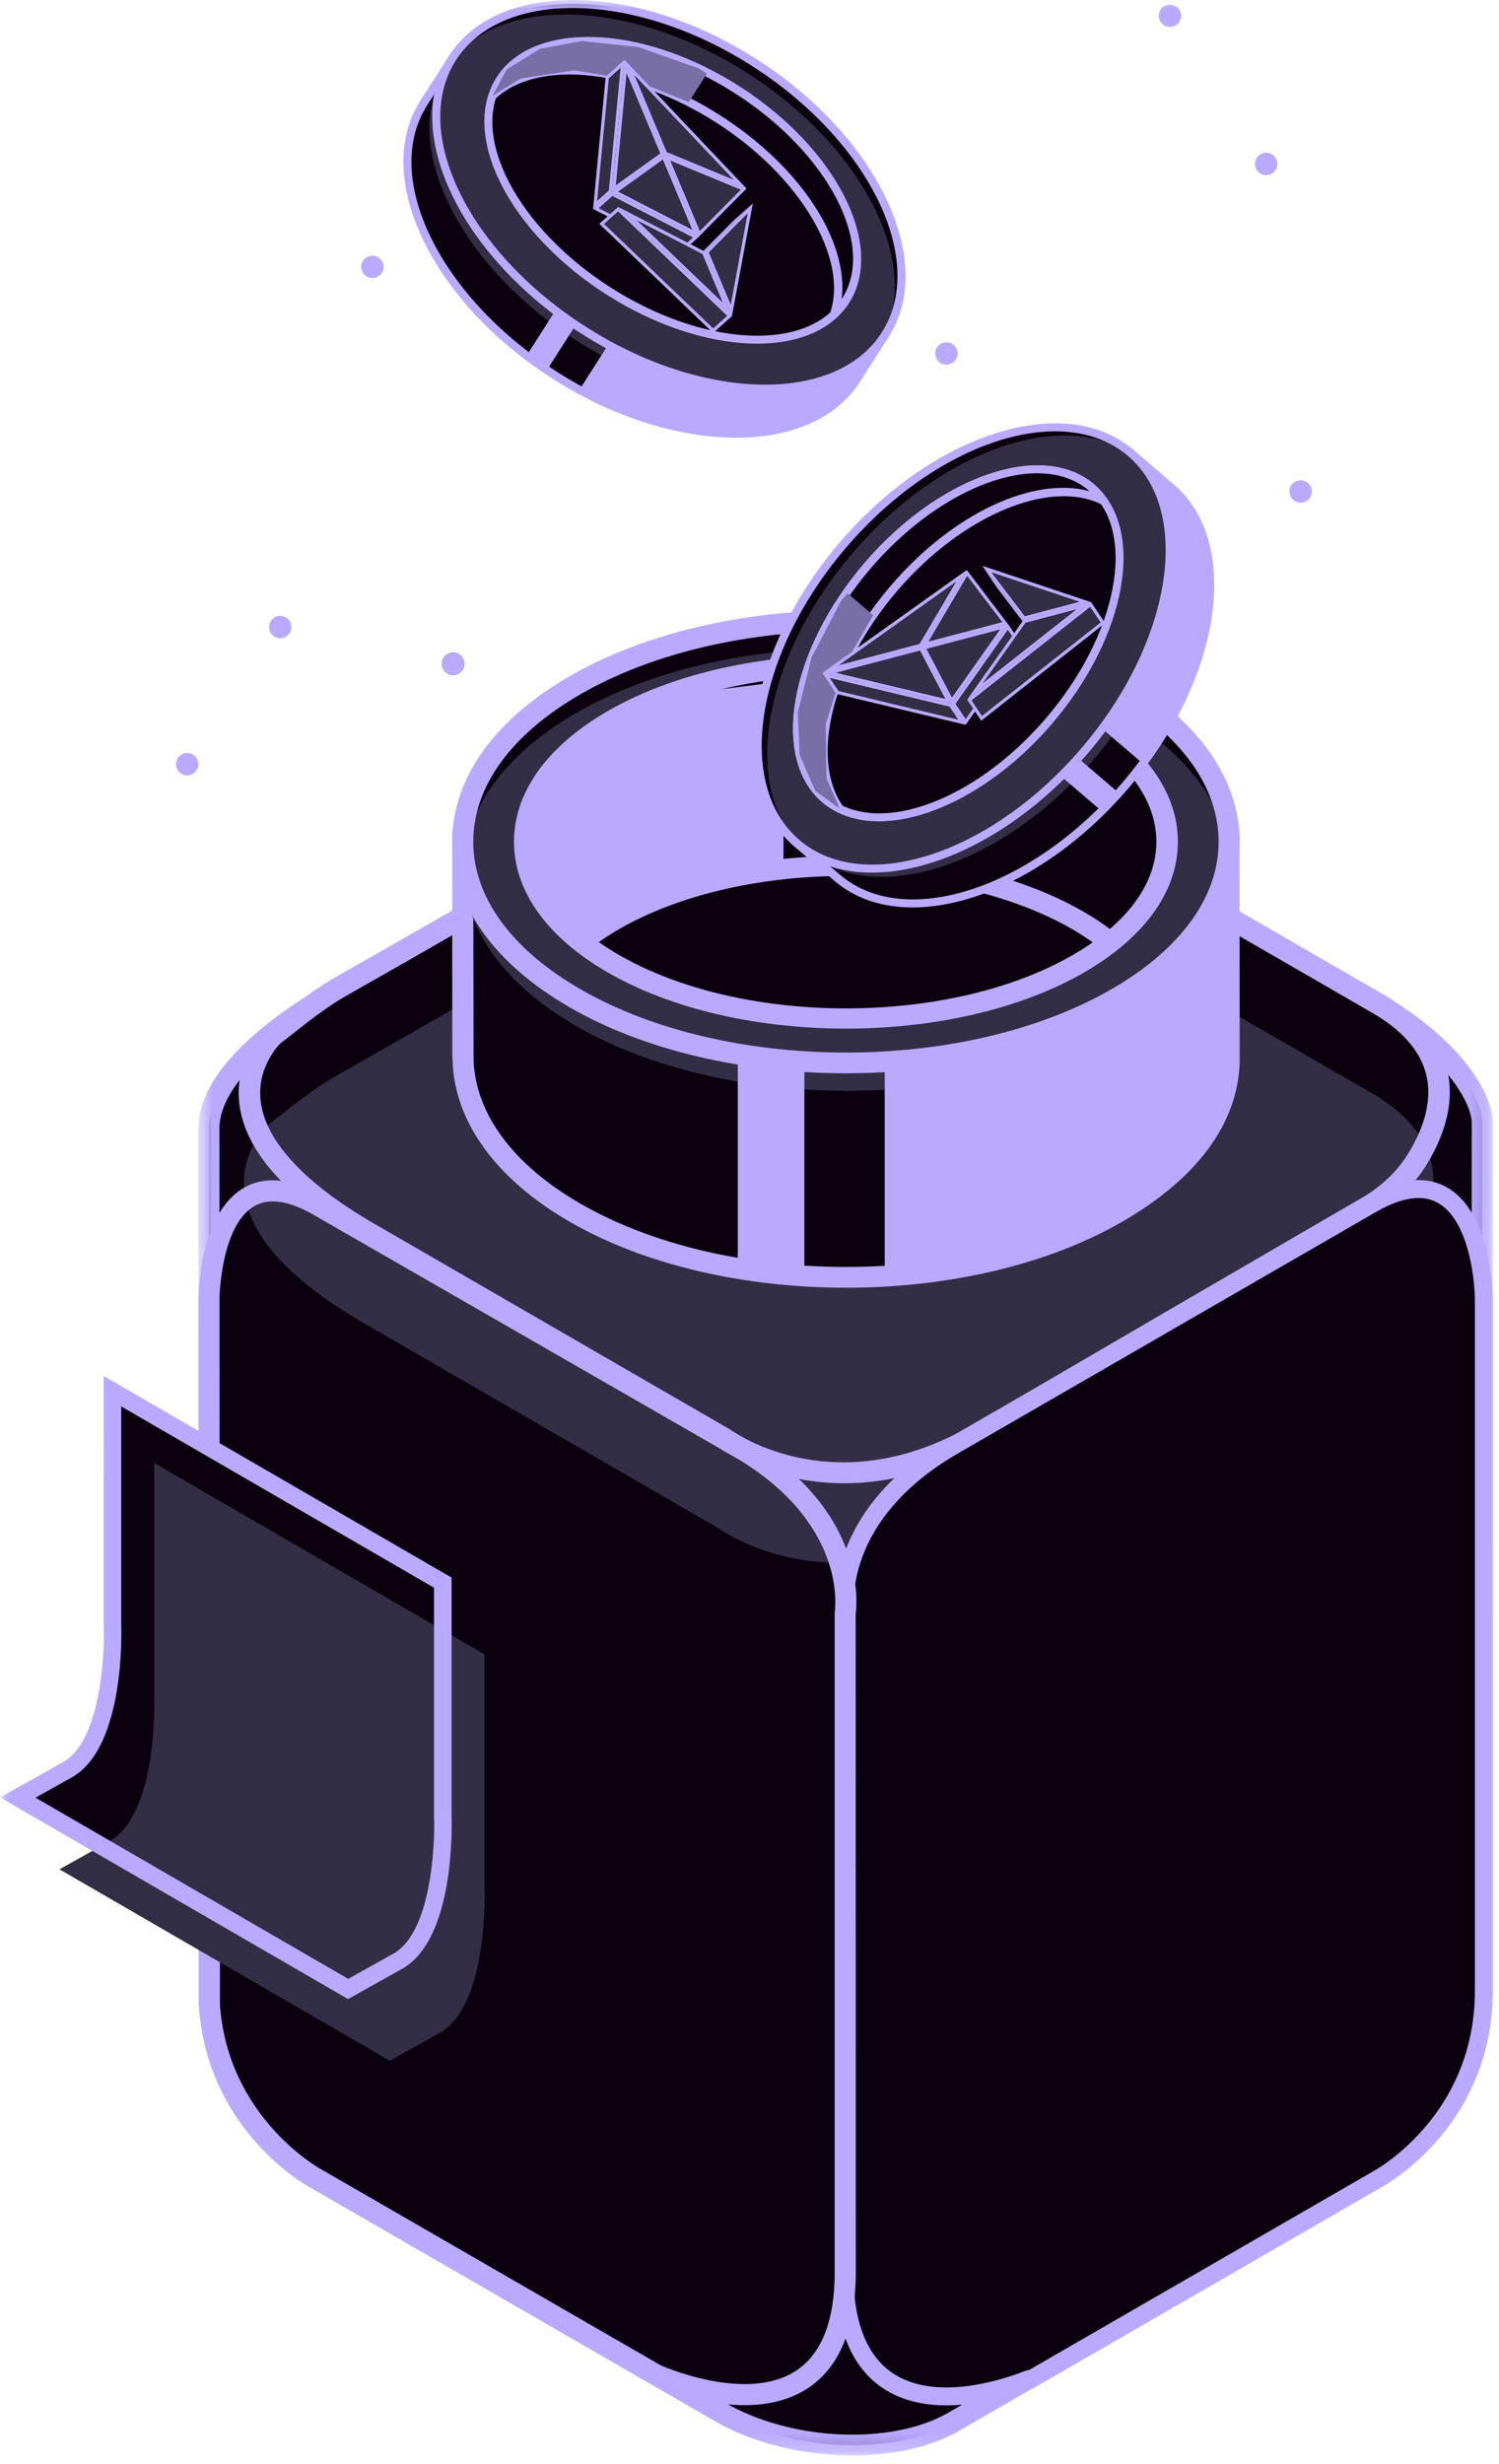 <?xml version="1.0" encoding="UTF-8"?>
<svg width="87px" height="143px" viewBox="0 0 87 143" version="1.1" xmlns="http://www.w3.org/2000/svg" xmlns:xlink="http://www.w3.org/1999/xlink">
    <!-- Generator: Sketch 60.1 (88133) - https://sketch.com -->
    <title>编组</title>
    <desc>Created with Sketch.</desc>
    <defs>
        <polygon id="path-1" points="0.712 0.397 75.84 0.397 75.84 100.8 0.712 100.8"></polygon>
        <polygon id="path-3" points="0 142.496 87.161 142.496 87.161 0 0 0"></polygon>
    </defs>
    <g id="页面-1" stroke="none" stroke-width="1" fill="none" fill-rule="evenodd">
        <g id="landing-page" transform="translate(-443, -744)">
            <g id="2" transform="translate(64, 610)">
                <g id="编组-4" transform="translate(293, 143)"></g>
                <g id="编组" transform="translate(379, 134)">
                    <path d="M86.028,65.1 C85.987,63.727 84.36,60.798 79.954,58.253 L56.319,44.607 C52.311,42.294 46.251,42.042 42.779,44.046 L33.461,49.426 C33.461,49.426 28.685,52.278 19.845,57.287 L19.839,57.292 C14.669,60.222 12.124,63.063 12.124,65.485 L12.147,116.279 C12.592,123.291 18.245,126.379 18.245,126.379 L41.807,139.984 C45.814,142.297 51.876,142.549 55.345,140.545 L79.8,126.426 L79.801,126.426 L80.019,126.3 C81.093,125.657 85.942,122.376 85.996,115.656 L86.028,65.485 C86.03,65.262 86.03,65.262 86.028,65.1" id="Fill-1" fill="#0B000E"></path>
                    <g transform="translate(10.8, 41.696)">
                        <mask id="mask-2" fill="white">
                            <use xlink:href="#path-1"></use>
                        </mask>
                        <g id="Clip-4"></g>
                        <path d="M37.858,1.602 C35.764,1.602 33.771,2.022 32.284,2.878 L22.965,8.259 C22.926,8.283 18.092,11.168 9.346,16.123 C4.564,18.834 1.935,21.554 1.935,23.79 L1.958,74.583 C2.374,81.118 7.684,84.118 7.738,84.147 L31.312,97.758 C35.145,99.97 40.945,100.222 44.24,98.319 L68.913,84.075 C69.844,83.517 74.533,80.385 74.584,73.954 L74.618,23.414 C74.576,22.23 72.976,19.471 68.848,17.086 L45.212,3.44 C43.107,2.226 40.41,1.602 37.858,1.602 M38.667,100.801 C35.893,100.801 32.973,100.129 30.702,98.817 L7.138,85.213 C6.908,85.088 1.198,81.885 0.736,74.622 L0.712,23.79 C0.712,21.056 3.487,18.038 8.737,15.063 C17.476,10.111 22.299,7.233 22.347,7.206 L31.674,1.82 C35.308,-0.278 41.654,-0.027 45.824,2.382 L69.459,16.027 C73.767,18.514 75.786,21.585 75.84,23.385 L75.807,73.96 C75.75,81.049 70.57,84.507 69.534,85.128 L44.852,99.378 C43.198,100.333 40.983,100.801 38.667,100.801" id="Fill-3" fill="#B9AAFF" mask="url(#mask-2)"></path>
                    </g>
                    <mask id="mask-4" fill="white">
                        <use xlink:href="#path-3"></use>
                    </mask>
                    <g id="Clip-6"></g>
                    <polygon id="Fill-5" fill="#B9AAFF" mask="url(#mask-4)" points="48.452 133.282 49.674 133.282 49.674 93.586 48.452 93.586"></polygon>
                    <path d="M42.73,43.999 L33.411,49.379 C33.411,49.379 28.636,52.231 19.795,57.24 L19.788,57.245 C18.352,58.059 16.924,59.269 15.891,60.064 C15.615,60.333 10.457,65.374 21.735,71.743 L42.052,83.49 C42.052,83.49 48.395,88.152 56.845,83.178 C63.789,79.091 75.425,72.334 79.355,70.053 C80.49,69.394 81.478,68.5 82.182,67.393 C83.65,65.091 85.012,61.135 79.905,58.206 L56.268,44.56 C52.261,42.247 46.2,41.995 42.73,43.999" id="Fill-7" fill="#0B000E" mask="url(#mask-4)"></path>
                    <path d="M42.408,49.213 L33.088,54.594 C33.088,54.594 28.314,57.445 19.473,62.455 L19.466,62.459 C18.03,63.273 16.602,64.484 15.568,65.277 C15.292,65.546 10.135,70.589 21.412,76.958 L41.73,88.705 C41.73,88.705 48.073,93.366 56.523,88.392 C63.466,84.305 75.103,77.547 79.033,75.266 C80.168,74.609 81.156,73.713 81.86,72.607 C83.328,70.304 84.69,66.349 79.582,63.42 L55.946,49.775 C51.939,47.461 45.878,47.21 42.408,49.213" id="Fill-8" fill="#322E45" mask="url(#mask-4)"></path>
                    <path d="M43.042,44.538 L33.722,49.919 C33.682,49.943 28.848,52.828 20.103,57.783 C19,58.408 17.877,59.294 16.973,60.008 C16.724,60.204 16.488,60.389 16.27,60.557 C16.083,60.747 14.883,62.031 15.135,63.956 C15.443,66.317 17.832,68.824 22.041,71.2 L42.364,82.952 C42.666,83.166 48.557,87.336 56.529,82.64 C62.945,78.864 73.39,72.794 79.042,69.513 C80.133,68.88 81.036,68.032 81.657,67.058 C82.406,65.883 83.207,64.114 82.775,62.362 C82.434,60.978 81.364,59.763 79.594,58.748 L55.956,45.1 C52.128,42.888 46.335,42.638 43.042,44.538 M49.006,86.078 C44.596,86.078 41.727,84.024 41.684,83.992 L21.423,72.284 C16.799,69.672 14.266,66.923 13.898,64.116 C13.569,61.605 15.137,59.928 15.455,59.618 C15.725,59.405 15.956,59.222 16.2,59.03 C17.138,58.289 18.303,57.37 19.481,56.702 C28.22,51.75 33.044,48.873 33.092,48.845 L42.418,43.46 C46.055,41.36 52.408,41.61 56.579,44.021 L80.217,57.668 C82.292,58.857 83.56,60.336 83.986,62.063 C84.522,64.244 83.588,66.347 82.708,67.728 C81.981,68.87 80.93,69.86 79.668,70.592 C74.016,73.872 63.576,79.94 57.162,83.715 C54.137,85.496 51.353,86.078 49.006,86.078" id="Fill-9" fill="#B9AAFF" mask="url(#mask-4)"></path>
                    <path d="M71.332,61.369 C71.332,61.318 71.332,61.268 71.332,61.216 L71.331,49.06 L62.487,49.018 C54.679,45.607 43.886,45.565 36.003,48.892 L26.856,48.849 L26.863,61.204 C26.862,61.264 26.862,61.323 26.863,61.382 L26.876,61.546 C26.985,64.748 29.138,67.93 33.369,70.372 C42.056,75.388 56.138,75.388 64.824,70.372 C69.055,67.93 71.229,64.892 71.338,61.692 L71.332,61.546 L71.332,61.369 Z" id="Fill-10" fill="#0B000E" mask="url(#mask-4)"></path>
                    <path d="M27.467,49.463 L27.485,61.499 C27.593,64.648 29.791,67.601 33.674,69.843 C42.179,74.753 56.016,74.753 64.519,69.843 C68.477,67.559 70.623,64.733 70.728,61.67 L70.721,61.228 L70.721,49.668 L62.241,49.578 C54.636,46.254 43.943,46.204 36.241,49.456 L36.126,49.505 L27.467,49.463 Z M49.097,74.73 C43.29,74.73 37.485,73.455 33.065,70.902 C28.801,68.442 26.387,65.127 26.265,61.568 L26.251,61.204 L26.243,48.236 L35.882,48.281 C43.821,44.974 54.773,45.026 62.616,48.407 L71.942,48.452 L71.949,61.661 C71.831,65.218 69.471,68.397 65.13,70.902 C60.71,73.455 54.902,74.73 49.097,74.73 L49.097,74.73 Z" id="Fill-11" fill="#B9AAFF" mask="url(#mask-4)"></path>
                    <path d="M64.824,39.769 C73.51,44.784 73.51,52.915 64.824,57.929 C56.137,62.944 42.055,62.944 33.37,57.929 C24.683,52.915 24.683,44.784 33.37,39.769 C42.055,34.755 56.139,34.755 64.824,39.769" id="Fill-12" fill="#0B000E" mask="url(#mask-4)"></path>
                    <path d="M64.892,41.381 C73.577,46.396 73.577,54.527 64.892,59.542 C56.205,64.555 42.123,64.555 33.437,59.542 C24.75,54.527 24.75,46.396 33.437,41.381 C42.123,36.366 56.206,36.366 64.892,41.381" id="Fill-13" fill="#322E45" mask="url(#mask-4)"></path>
                    <path d="M49.097,36.617 C43.512,36.617 37.926,37.843 33.675,40.299 C29.673,42.61 27.467,45.647 27.467,48.85 C27.467,52.051 29.673,55.089 33.675,57.4 C42.177,62.31 56.014,62.31 64.52,57.4 C68.522,55.089 70.727,52.051 70.727,48.85 C70.727,45.647 68.522,42.61 64.52,40.299 C60.267,37.843 54.682,36.617 49.097,36.617 M49.097,62.287 C43.29,62.287 37.485,61.012 33.064,58.459 C28.666,55.919 26.244,52.506 26.244,48.85 C26.244,45.192 28.666,41.779 33.064,39.24 C41.903,34.137 56.29,34.134 65.13,39.24 C69.527,41.779 71.95,45.192 71.95,48.85 C71.95,52.506 69.527,55.919 65.13,58.459 C60.71,61.012 54.902,62.287 49.097,62.287" id="Fill-14" fill="#B9AAFF" mask="url(#mask-4)"></path>
                    <path d="M62.278,41.593 C69.559,45.6 69.559,52.098 62.278,56.106 C54.998,60.114 43.195,60.114 35.916,56.106 C28.635,52.098 28.635,45.6 35.916,41.593 C43.195,37.585 54.999,37.585 62.278,41.593" id="Fill-15" fill="#0B000E" mask="url(#mask-4)"></path>
                    <path d="M49.097,39.178 C44.436,39.178 39.776,40.155 36.227,42.107 C32.907,43.935 31.079,46.33 31.079,48.85 C31.079,51.369 32.908,53.763 36.227,55.589 C43.324,59.498 54.869,59.498 61.967,55.589 C65.286,53.762 67.115,51.369 67.115,48.849 C67.115,46.329 65.286,43.935 61.967,42.107 C58.419,40.155 53.758,39.178 49.097,39.178 M49.097,59.693 C44.21,59.693 39.323,58.67 35.603,56.62 C31.881,54.572 29.831,51.812 29.831,48.85 C29.831,45.886 31.881,43.127 35.603,41.078 C43.044,36.981 55.15,36.981 62.591,41.078 C66.312,43.126 68.363,45.885 68.363,48.849 C68.363,51.812 66.312,54.572 62.591,56.62 C58.871,58.669 53.984,59.693 49.097,59.693" id="Fill-16" fill="#B9AAFF" mask="url(#mask-4)"></path>
                    <path d="M35.584,52.731 C34.725,53.204 33.965,53.719 33.29,54.261 C33.59,54.528 33.917,54.785 34.265,55.038 C34.845,54.59 35.485,54.161 36.208,53.762 C39.757,51.809 44.416,50.832 49.078,50.832 C53.739,50.832 58.399,51.809 61.947,53.762 C62.685,54.168 63.337,54.606 63.923,55.063 C64.274,54.811 64.603,54.554 64.904,54.289 C64.219,53.736 63.446,53.213 62.571,52.731 C55.131,48.636 43.025,48.636 35.584,52.731" id="Fill-17" fill="#B9AAFF" mask="url(#mask-4)"></path>
                    <polygon id="Fill-18" fill="#B9AAFF" mask="url(#mask-4)" points="33.709 54.614 41.888 50.694 45.466 50.694 45.512 39.536 38.82 40.38 33.604 43.139 30.456 48.255 31.08 51.854"></polygon>
                    <polygon id="Fill-19" fill="#B9AAFF" mask="url(#mask-4)" points="51.349 61.624 51.349 74.134 59.644 72.602 66.597 69.345 70.163 65.482 71.691 62.287 71.339 51.453 67.437 56.397 63.285 59.112 54.115 61.406"></polygon>
                    <polygon id="Fill-20" fill="#B9AAFF" mask="url(#mask-4)" points="46.685 61.618 46.685 74.059 42.821 73.76 42.821 61.082"></polygon>
                    <path d="M54.935,139.071 C53.622,139.071 52.505,138.783 51.612,138.214 C49.883,137.11 49.006,134.966 49.007,131.839 L49.074,93.586 C49.055,93.433 48.208,87.961 55.441,83.834 L79.487,69.949 C80.548,69.321 81.503,69.004 82.332,69.004 C82.823,69.004 83.278,69.118 83.686,69.342 C85.832,70.51 86.089,74.488 86.119,75.274 L86.118,115.662 C86.063,122.467 81.094,125.782 80.098,126.378 L59.862,138.061 C59.844,138.058 59.826,138.058 59.809,138.058 C59.759,138.058 59.708,138.067 59.662,138.085 C58.729,138.453 56.875,139.071 54.935,139.071" id="Fill-21" fill="#0B000E" mask="url(#mask-4)"></path>
                    <path d="M82.332,68.484 C81.406,68.484 80.365,68.823 79.227,69.498 L55.183,83.382 C47.698,87.653 48.521,93.438 48.553,93.585 L48.486,131.838 C48.485,135.155 49.443,137.448 51.333,138.653 C52.426,139.35 53.697,139.592 54.935,139.592 C56.987,139.592 58.949,138.926 59.854,138.569 L59.896,138.643 L80.364,126.824 C81.403,126.204 86.583,122.745 86.639,115.661 L86.639,75.254 C86.595,74.081 86.268,70.155 83.935,68.883 C83.448,68.617 82.912,68.484 82.332,68.484 M82.332,69.525 C82.74,69.525 83.101,69.614 83.437,69.798 C84.907,70.599 85.517,73.163 85.599,75.254 L85.599,115.653 C85.545,122.183 80.784,125.36 79.845,125.923 L59.733,137.534 C59.645,137.545 59.557,137.567 59.471,137.6 C58.747,137.886 56.857,138.551 54.935,138.551 C53.723,138.551 52.699,138.289 51.892,137.774 C50.322,136.773 49.527,134.777 49.528,131.84 L49.594,93.587 C49.594,93.512 49.594,93.477 49.578,93.405 C49.57,93.354 48.863,88.187 55.704,84.284 L79.757,70.394 C80.731,69.817 81.598,69.525 82.332,69.525" id="Fill-22" fill="#B9AAFF" mask="url(#mask-4)"></path>
                    <path d="M38.32,137.255 C38.326,137.255 43.23,139.481 46.168,137.603 C47.68,136.636 48.447,134.692 48.447,131.826 L48.447,93.575 C48.485,93.27 49.149,88.264 42.424,84.432 L42.422,84.431 L18.321,70.571 C16.847,69.698 15.666,69.497 14.8,69.973 C12.98,70.968 12.76,74.615 12.735,75.337 L12.753,116.267 C13.172,122.827 18.479,125.801 18.532,125.831 L38.32,137.255 Z M43.204,139.579 C40.476,139.579 37.912,138.41 37.757,138.338 L17.933,126.896 C17.703,126.772 11.993,123.57 11.531,116.305 L11.512,75.314 C11.554,74.117 11.872,70.18 14.213,68.9 C15.484,68.204 17.072,68.411 18.938,69.514 L43.03,83.371 C50.523,87.641 49.701,93.426 49.662,93.671 L49.67,131.826 C49.67,135.137 48.712,137.429 46.822,138.635 C45.724,139.336 44.448,139.579 43.204,139.579 L43.204,139.579 Z" id="Fill-23" fill="#B9AAFF" mask="url(#mask-4)"></path>
                    <path d="M25.699,105.392 L25.699,91.845 L6.524,80.735 L6.524,94.282 C6.524,94.282 6.799,101.091 3.914,102.704 L1.029,104.316 L20.204,115.426 L23.089,113.813 C25.974,112.2 25.699,105.392 25.699,105.392" id="Fill-24" fill="#0B000E" mask="url(#mask-4)"></path>
                    <path d="M28.121,109.556 L28.121,96.01 L8.946,84.9 L8.946,98.447 C8.946,98.447 9.221,105.256 6.336,106.868 L3.451,108.481 L22.626,119.591 L25.511,117.978 C28.395,116.365 28.121,109.556 28.121,109.556" id="Fill-25" fill="#322E45" mask="url(#mask-4)"></path>
                    <path d="M2.06,104.324 L20.21,114.84 L22.84,113.37 C24.982,112.171 25.263,107.22 25.189,105.412 L25.189,92.139 L7.035,81.619 L7.035,94.281 C7.046,94.551 7.285,101.403 4.163,103.148 L2.06,104.324 Z M20.199,116.012 L0.001,104.308 L3.665,102.259 C5.809,101.061 6.088,96.109 6.016,94.302 L6.015,79.851 L26.209,91.551 L26.209,105.381 C26.224,105.796 26.428,112.53 23.337,114.259 L20.199,116.012 Z" id="Fill-26" fill="#B9AAFF" mask="url(#mask-4)"></path>
                    <path d="M50.629,18.947 C50.806,14.838 47.557,9.733 42.11,6.25 C36.664,2.766 30.667,1.956 27.012,3.841 L26.265,3.364 L24.592,5.979 C21.852,10.265 25.25,17.334 32.184,21.769 C39.118,26.205 46.962,26.326 49.704,22.041 L51.376,19.425 L50.629,18.947 Z" id="Fill-27" fill="#0B000E" mask="url(#mask-4)"></path>
                    <path d="M26.337,3.693 L24.793,6.107 C22.126,10.276 25.499,17.212 32.312,21.569 C39.124,25.926 46.837,26.08 49.503,21.912 L51.047,19.497 L50.385,19.074 L50.391,18.937 C50.57,14.8 47.191,9.781 41.983,6.45 C36.773,3.119 30.801,2.155 27.121,4.053 L26.999,4.116 L26.337,3.693 Z M32.056,21.97 C25.022,17.471 21.584,10.24 24.391,5.85 L26.192,3.035 L27.026,3.568 C30.86,1.678 36.949,2.665 42.238,6.049 C47.529,9.432 50.979,14.545 50.871,18.819 L51.705,19.353 L49.904,22.168 C47.096,26.557 39.089,26.469 32.056,21.97 L32.056,21.97 Z" id="Fill-28" fill="#B9AAFF" mask="url(#mask-4)"></path>
                    <path d="M51.376,19.425 C48.635,23.71 40.791,23.59 33.857,19.153 C26.923,14.719 23.524,7.649 26.265,3.364 C29.005,-0.923 36.85,-0.8 43.783,3.634 C50.718,8.069 54.117,15.139 51.376,19.425" id="Fill-29" fill="#0B000E" mask="url(#mask-4)"></path>
                    <path d="M50.982,20.04 C48.24,24.327 40.397,24.206 33.463,19.769 C26.53,15.335 23.13,8.265 25.871,3.98 C28.612,-0.307 36.456,-0.184 43.39,4.25 C50.325,8.685 53.723,15.755 50.982,20.04" id="Fill-30" fill="#322E45" mask="url(#mask-4)"></path>
                    <path d="M43.656,3.834 C36.843,-0.523 29.131,-0.676 26.466,3.491 C23.799,7.66 27.174,14.596 33.985,18.953 C40.798,23.31 48.51,23.464 51.176,19.296 C53.841,15.129 50.468,8.192 43.656,3.834 M33.729,19.355 C26.695,14.856 23.257,7.624 26.064,3.234 C28.872,-1.154 36.878,-1.065 43.912,3.434 C50.946,7.932 54.384,15.164 51.577,19.553 C48.769,23.942 40.762,23.854 33.729,19.355" id="Fill-31" fill="#B9AAFF" mask="url(#mask-4)"></path>
                    <path d="M49.07,17.459 C47.009,20.683 40.847,20.425 35.31,16.884 C29.772,13.341 26.954,7.856 29.017,4.632 C31.079,1.407 37.239,1.665 42.777,5.208 C48.315,8.749 51.133,14.234 49.07,17.459" id="Fill-32" fill="#0B000E" mask="url(#mask-4)"></path>
                    <path d="M42.649,5.408 C37.231,1.943 31.206,1.652 29.217,4.76 C27.229,7.868 30.02,13.217 35.438,16.682 C40.856,20.148 46.883,20.438 48.871,17.33 C50.858,14.222 48.067,8.874 42.649,5.408 M35.181,17.083 C29.541,13.477 26.687,7.833 28.817,4.503 C30.945,1.175 37.266,1.4 42.906,5.007 C48.546,8.613 51.401,14.257 49.272,17.587 C47.142,20.916 40.821,20.69 35.181,17.083" id="Fill-33" fill="#B9AAFF" mask="url(#mask-4)"></path>
                    <path d="M42.777,5.207 C37.239,1.665 31.078,1.407 29.017,4.632 C28.831,4.922 28.699,5.235 28.591,5.558 C31.104,3.191 36.65,3.683 41.69,6.908 C46.73,10.132 49.503,14.96 48.408,18.233 C48.656,17.999 48.885,17.748 49.07,17.458 C51.133,14.234 48.315,8.75 42.777,5.207" id="Fill-34" fill="#0B000E" mask="url(#mask-4)"></path>
                    <path d="M42.649,5.408 C37.231,1.943 31.205,1.652 29.217,4.76 C29.21,4.772 29.202,4.783 29.196,4.795 C32.069,3.005 37.163,3.728 41.819,6.707 C46.475,9.685 49.269,14.005 48.848,17.365 C48.854,17.353 48.863,17.342 48.87,17.33 C50.858,14.222 48.067,8.874 42.649,5.408 L42.649,5.408 Z M48.023,18.573 L48.182,18.158 C49.254,14.958 46.406,10.207 41.562,7.109 C36.716,4.009 31.211,3.417 28.754,5.731 L28.357,6.105 L28.365,5.483 C28.496,5.09 28.639,4.781 28.815,4.503 C30.945,1.175 37.266,1.4 42.906,5.007 C48.546,8.613 51.401,14.257 49.271,17.587 C49.097,17.861 48.873,18.121 48.572,18.407 L48.023,18.573 Z" id="Fill-35" fill="#B9AAFF" mask="url(#mask-4)"></path>
                    <polygon id="Fill-36" fill="#786FA6" mask="url(#mask-4)" points="41.027 4.276 39.973 5.923 36.835 4.663 33.33 4.084 30.231 4.554 28.591 5.557 29.404 4.026 31.362 2.826 33.775 2.38 37.051 2.731 40.552 3.972"></polygon>
                    <polygon id="Fill-37" fill="#B9AAFF" mask="url(#mask-4)" points="35.299 20.007 33.595 22.671 36.885 24.089 40.291 25.077 44.471 25.092 47.759 23.978 49.243 22.76 50.529 20.652 47.435 22.406 43.412 22.525 38.237 21.356"></polygon>
                    <polygon id="Fill-38" fill="#B9AAFF" mask="url(#mask-4)" points="33.394 18.891 31.721 21.507 30.564 20.635 32.32 17.888"></polygon>
                    <g mask="url(#mask-4)">
                        <g transform="translate(33.6, 3.296)">
                            <polygon id="Fill-39" fill="#322E45" points="4.031 6.621 5.015 5.743 9.552 7.674 8.61 8.515"></polygon>
                            <path d="M4.953,5.673 L3.857,6.65 L8.628,8.623 L9.725,7.646 L4.953,5.673 Z M4.99,5.892 L9.377,7.705 L8.592,8.406 L4.205,6.591 L4.99,5.892 Z" id="Fill-40" fill="#B9AAFF"></path>
                            <polygon id="Fill-41" fill="#322E45" points="4.988 5.586 2.93 0.615 9.354 7.391"></polygon>
                            <path d="M2.65,0.183 L4.953,5.673 L9.725,7.646 L2.65,0.183 Z M3.22,1.058 L8.982,7.136 L5.095,5.529 L3.22,1.058 Z" id="Fill-42" fill="#B9AAFF"></path>
                            <polygon id="Fill-43" fill="#322E45" points="1.641 1.124 2.612 0.334 4.866 5.709 3.894 6.499"></polygon>
                            <path d="M2.65,0.183 L1.554,1.16 L3.857,6.651 L4.953,5.673 L2.65,0.183 Z M2.578,0.497 L4.727,5.623 L3.928,6.335 L1.779,1.211 L2.578,0.497 Z" id="Fill-44" fill="#B9AAFF"></path>
                            <polygon id="Fill-45" fill="#322E45" points="3.944 6.614 4.914 5.825 6.867 10.481 5.896 11.27"></polygon>
                            <path d="M4.953,5.673 L3.857,6.65 L5.857,11.422 L6.953,10.444 L4.953,5.673 Z M4.881,5.988 L6.729,10.394 L5.929,11.107 L4.081,6.702 L4.881,5.988 Z" id="Fill-46" fill="#B9AAFF"></path>
                            <polygon id="Fill-47" fill="#322E45" points="5.127 5.847 9.559 7.679 6.986 10.278"></polygon>
                            <path d="M4.953,5.673 L6.953,10.444 L9.725,7.646 L4.953,5.673 Z M5.302,6.02 L9.395,7.713 L7.018,10.112 L5.302,6.02 Z" id="Fill-48" fill="#B9AAFF"></path>
                            <polygon id="Fill-49" fill="#322E45" points="7.316 11.308 6.22 12.285 8.996 9.487 10.091 8.51"></polygon>
                            <polygon id="Fill-50" fill="#B9AAFF" points="10.092 8.51 8.996 9.486 6.221 12.285 7.316 11.308"></polygon>
                            <polygon id="Fill-51" fill="#322E45" points="6.307 12.249 7.278 11.46 8.795 15.078 7.824 15.867"></polygon>
                            <path d="M7.316,11.308 L6.22,12.285 L7.786,16.019 L8.882,15.041 L7.316,11.308 Z M7.245,11.623 L8.657,14.991 L7.858,15.704 L6.444,12.337 L7.245,11.623 Z" id="Fill-52" fill="#B9AAFF"></path>
                            <polygon id="Fill-53" fill="#322E45" points="7.402 11.272 9.945 8.784 8.847 14.716"></polygon>
                            <path d="M10.092,8.51 L7.316,11.308 L8.882,15.041 L10.092,8.51 Z M9.797,9.074 L8.811,14.39 L7.537,11.351 L9.797,9.074 Z" id="Fill-54" fill="#B9AAFF"></path>
                            <polygon id="Fill-55" fill="#322E45" points="4.953 5.673 3.857 6.651 0.821 8.829 1.917 7.851"></polygon>
                            <polygon id="Fill-56" fill="#B9AAFF" points="4.953 5.673 1.917 7.851 0.821 8.829 3.857 6.651"></polygon>
                            <polygon id="Fill-57" fill="#322E45" points="1.647 1.169 2.534 0.406 1.823 7.842 0.936 8.606"></polygon>
                            <path d="M2.65,0.183 L1.554,1.16 L0.821,8.829 L1.917,7.851 L2.65,0.183 Z M2.417,0.641 L1.737,7.76 L1.053,8.369 L1.734,1.251 L2.417,0.641 Z" id="Fill-58" fill="#B9AAFF"></path>
                            <polygon id="Fill-59" fill="#322E45" points="2.708 0.563 4.866 5.709 2.029 7.66"></polygon>
                            <path d="M2.65,0.183 L1.917,7.851 L4.953,5.673 L2.65,0.183 Z M2.765,0.944 L4.722,5.608 L2.142,7.457 L2.765,0.944 Z" id="Fill-60" fill="#B9AAFF"></path>
                            <polygon id="Fill-61" fill="#322E45" points="2.096 7.837 4.912 5.817 6.767 10.242"></polygon>
                            <path d="M4.953,5.673 L1.917,7.85 L6.953,10.444 L4.953,5.673 Z M4.871,5.962 L6.581,10.041 L2.275,7.824 L4.871,5.962 Z" id="Fill-62" fill="#B9AAFF"></path>
                            <polygon id="Fill-63" fill="#322E45" points="0.985 8.807 1.979 7.921 6.79 10.463 5.843 11.308"></polygon>
                            <path d="M1.916,7.851 L0.821,8.829 L5.858,11.422 L6.954,10.444 L1.916,7.851 Z M1.945,8.076 L6.625,10.486 L5.829,11.196 L1.149,8.787 L1.945,8.076 Z" id="Fill-64" fill="#B9AAFF"></path>
                            <polygon id="Fill-65" fill="#322E45" points="2.81 9.094 7.273 11.392 8.625 14.666"></polygon>
                            <path d="M2.278,8.715 L8.882,15.041 L7.316,11.308 L2.278,8.715 Z M3.34,9.472 L7.17,11.444 L8.359,14.282 L3.34,9.472 Z" id="Fill-66" fill="#B9AAFF"></path>
                            <polygon id="Fill-67" fill="#322E45" points="1.322 9.695 2.276 8.843 8.744 15.039 7.788 15.891"></polygon>
                            <path d="M2.278,8.715 L1.183,9.692 L7.786,16.019 L8.882,15.041 L2.278,8.715 Z M2.275,8.97 L8.605,15.036 L7.791,15.764 L1.459,9.698 L2.275,8.97 Z" id="Fill-68" fill="#B9AAFF"></path>
                        </g>
                    </g>
                    <path d="M65.053,26.961 C61.009,26.213 55.502,28.721 51.295,33.63 C47.088,38.54 45.452,44.366 46.809,48.248 L46.232,48.921 L48.59,50.942 C52.453,54.252 59.926,51.869 65.283,45.62 C70.64,39.369 71.851,31.619 67.987,28.308 L65.63,26.288 L65.053,26.961 Z" id="Fill-69" fill="#0B000E" mask="url(#mask-4)"></path>
                    <path d="M46.568,48.895 L48.745,50.76 C52.502,53.98 59.84,51.604 65.102,45.465 C70.364,39.324 71.589,31.709 67.832,28.489 L65.657,26.623 L65.144,27.22 L65.01,27.196 C60.938,26.442 55.499,29.092 51.475,33.786 C47.451,38.481 45.667,44.261 47.035,48.169 L47.079,48.299 L46.568,48.895 Z M65.465,45.774 C60.031,52.114 52.392,54.513 48.435,51.121 L45.896,48.947 L46.541,48.196 C45.203,44.136 47.027,38.244 51.114,33.475 C55.2,28.708 60.744,26.003 64.961,26.703 L65.604,25.953 L68.142,28.127 C72.098,31.518 70.897,39.435 65.465,45.774 L65.465,45.774 Z" id="Fill-70" fill="#B9AAFF" mask="url(#mask-4)"></path>
                    <path d="M65.63,26.288 C69.493,29.598 68.282,37.349 62.925,43.599 C57.57,49.848 50.096,52.232 46.232,48.921 C42.37,45.61 43.58,37.86 48.937,31.611 C54.294,25.36 61.767,22.977 65.63,26.288" id="Fill-71" fill="#0B000E" mask="url(#mask-4)"></path>
                    <path d="M66.185,26.763 C70.048,30.074 68.837,37.824 63.481,44.075 C58.124,50.324 50.651,52.707 46.787,49.397 C42.925,46.086 44.135,38.336 49.492,32.087 C54.848,25.836 62.322,23.453 66.185,26.763" id="Fill-72" fill="#322E45" mask="url(#mask-4)"></path>
                    <path d="M49.118,31.765 C43.856,37.905 42.63,45.521 46.388,48.74 C50.144,51.96 57.483,49.584 62.745,43.443 C68.007,37.303 69.232,29.689 65.475,26.468 C61.718,23.249 54.38,25.625 49.118,31.765 M63.106,43.754 C57.672,50.094 50.033,52.493 46.078,49.103 C42.12,45.711 43.323,37.795 48.756,31.455 C54.189,25.116 61.828,22.716 65.784,26.107 C69.741,29.498 68.54,37.415 63.106,43.754" id="Fill-73" fill="#B9AAFF" mask="url(#mask-4)"></path>
                    <path d="M63.362,28.297 C66.269,30.789 65.156,36.853 60.878,41.845 C56.602,46.836 50.778,48.863 47.872,46.373 C44.965,43.882 46.078,37.817 50.356,32.825 C54.632,27.834 60.456,25.806 63.362,28.297" id="Fill-74" fill="#0B000E" mask="url(#mask-4)"></path>
                    <path d="M50.536,32.98 C46.351,37.864 45.225,43.79 48.027,46.191 C50.828,48.592 56.512,46.573 60.698,41.69 C64.883,36.806 66.009,30.879 63.208,28.478 C60.406,26.077 54.722,28.097 50.536,32.98 M61.06,41.999 C56.703,47.083 50.717,49.125 47.716,46.553 C44.715,43.981 45.818,37.754 50.174,32.671 C54.531,27.587 60.517,25.545 63.517,28.117 C66.518,30.688 65.416,36.916 61.06,41.999" id="Fill-75" fill="#B9AAFF" mask="url(#mask-4)"></path>
                    <path d="M50.355,32.826 C46.077,37.816 44.965,43.882 47.871,46.372 C48.133,46.597 48.424,46.771 48.729,46.923 C46.735,44.106 47.994,38.682 51.888,34.138 C55.78,29.596 60.949,27.522 64.038,29.061 C63.841,28.783 63.624,28.521 63.362,28.298 C60.456,25.807 54.632,27.834 50.355,32.826" id="Fill-76" fill="#0B000E" mask="url(#mask-4)"></path>
                    <path d="M50.536,32.98 C46.351,37.864 45.225,43.791 48.027,46.192 C48.037,46.201 48.047,46.209 48.058,46.219 C46.684,43.124 48.11,38.18 51.706,33.983 C55.304,29.787 59.971,27.621 63.238,28.505 C63.229,28.496 63.218,28.486 63.208,28.478 C60.406,26.078 54.722,28.097 50.536,32.98 L50.536,32.98 Z M64.321,29.491 L63.932,29.273 C60.911,27.769 55.811,29.927 52.069,34.294 C48.326,38.661 46.973,44.031 48.923,46.785 L49.238,47.23 L48.622,47.135 C48.254,46.952 47.966,46.767 47.716,46.553 C44.715,43.981 45.818,37.754 50.174,32.671 C54.531,27.587 60.517,25.545 63.518,28.117 C63.764,28.329 63.991,28.583 64.232,28.923 L64.321,29.491 Z" id="Fill-77" fill="#B9AAFF" mask="url(#mask-4)"></path>
                    <polygon id="Fill-78" fill="#786FA6" mask="url(#mask-4)" points="49.189 34.429 50.674 35.702 48.99 38.634 47.928 42.025 47.964 45.158 48.73 46.922 47.324 45.905 46.409 43.798 46.303 41.347 47.107 38.15 48.822 34.858"></polygon>
                    <polygon id="Fill-79" fill="#B9AAFF" mask="url(#mask-4)" points="63.971 42.29 66.372 44.348 68.234 41.286 69.687 38.051 70.282 33.915 69.636 30.502 68.637 28.864 66.728 27.297 68.033 30.605 67.594 34.605 65.715 39.568"></polygon>
                    <polygon id="Fill-80" fill="#B9AAFF" mask="url(#mask-4)" points="62.601 44.02 64.959 46.041 63.934 47.066 61.458 44.944"></polygon>
                    <g mask="url(#mask-4)">
                        <g transform="translate(46.8, 32.096)">
                            <polygon id="Fill-81" fill="#322E45" points="6.771 5.384 9.315 1.16 10.048 2.258 7.504 6.482"></polygon>
                            <path d="M9.31,0.984 L6.693,5.435 L7.509,6.657 L10.126,2.206 L9.31,0.984 Z M9.321,1.337 L9.905,2.212 L7.498,6.304 L6.914,5.429 L9.321,1.337 Z" id="Fill-82" fill="#B9AAFF"></path>
                            <polygon id="Fill-83" fill="#322E45" points="9.006 1.316 6.612 5.389 1.403 6.735"></polygon>
                            <path d="M9.31,0.984 L0.935,6.953 L6.693,5.435 L9.31,0.984 Z M8.703,1.648 L6.571,5.274 L1.881,6.509 L8.703,1.648 Z" id="Fill-84" fill="#B9AAFF"></path>
                            <polygon id="Fill-85" fill="#322E45" points="1.087 7.01 6.716 5.527 7.363 6.599 1.793 8.065"></polygon>
                            <path d="M6.693,5.436 L0.936,6.953 L1.751,8.173 L7.509,6.657 L6.693,5.436 Z M6.611,5.652 L7.206,6.542 L1.833,7.958 L1.238,7.067 L6.611,5.652 Z" id="Fill-86" fill="#B9AAFF"></path>
                            <polygon id="Fill-87" fill="#322E45" points="6.844 5.493 11.72 4.208 12.368 5.28 7.55 6.549"></polygon>
                            <path d="M11.696,4.118 L6.693,5.436 L7.508,6.657 L12.512,5.339 L11.696,4.118 Z M11.615,4.334 L12.21,5.224 L7.59,6.442 L6.996,5.55 L11.615,4.334 Z" id="Fill-88" fill="#B9AAFF"></path>
                            <polygon id="Fill-89" fill="#322E45" points="9.32 1.153 11.537 4.063 6.889 5.287"></polygon>
                            <path d="M9.31,0.984 L6.693,5.435 L11.696,4.118 L9.31,0.984 Z M9.331,1.32 L11.377,4.008 L7.085,5.138 L9.331,1.32 Z" id="Fill-90" fill="#B9AAFF"></path>
                            <polygon id="Fill-91" fill="#322E45" points="12.602 3.879 13.418 5.101 11.032 1.962 10.216 0.741"></polygon>
                            <polygon id="Fill-92" fill="#B9AAFF" points="10.217 0.741 11.033 1.962 13.417 5.1 12.602 3.879"></polygon>
                            <polygon id="Fill-93" fill="#322E45" points="12.753 3.936 16.54 2.938 17.187 4.011 13.459 4.992"></polygon>
                            <path d="M16.517,2.848 L12.602,3.879 L13.417,5.1 L17.333,4.069 L16.517,2.848 Z M16.435,3.064 L17.03,3.954 L13.499,4.884 L12.903,3.994 L16.435,3.064 Z" id="Fill-94" fill="#B9AAFF"></path>
                            <polygon id="Fill-95" fill="#322E45" points="10.476 0.927 16.189 2.837 12.639 3.773"></polygon>
                            <path d="M10.217,0.741 L12.602,3.879 L16.517,2.848 L10.217,0.741 Z M10.735,1.112 L15.861,2.826 L12.675,3.666 L10.735,1.112 Z" id="Fill-96" fill="#B9AAFF"></path>
                            <polygon id="Fill-97" fill="#322E45" points="6.693 5.436 7.509 6.657 9.243 9.966 8.427 8.745"></polygon>
                            <polygon id="Fill-98" fill="#B9AAFF" points="6.693 5.436 8.427 8.745 9.243 9.966 7.509 6.657"></polygon>
                            <polygon id="Fill-99" fill="#322E45" points="1.773 8.083 1.141 7.099 8.406 8.836 9.038 9.821"></polygon>
                            <path d="M0.936,6.953 L1.752,8.175 L9.242,9.966 L8.428,8.746 L0.936,6.953 Z M1.358,7.247 L8.311,8.911 L8.821,9.673 L1.866,8.008 L1.358,7.247 Z" id="Fill-100" fill="#B9AAFF"></path>
                            <polygon id="Fill-101" fill="#322E45" points="1.321 6.949 6.717 5.527 8.253 8.607"></polygon>
                            <path d="M6.693,5.436 L0.936,6.953 L8.427,8.745 L6.693,5.436 Z M6.596,5.655 L8.069,8.467 L1.706,6.944 L6.596,5.655 Z" id="Fill-102" fill="#B9AAFF"></path>
                            <polygon id="Fill-103" fill="#322E45" points="6.831 5.497 11.471 4.274 8.439 8.566"></polygon>
                            <path d="M11.696,4.118 L6.693,5.436 L8.427,8.745 L11.696,4.118 Z M11.246,4.431 L8.451,8.387 L6.968,5.558 L11.246,4.431 Z" id="Fill-104" fill="#B9AAFF"></path>
                            <polygon id="Fill-105" fill="#322E45" points="8.505 8.693 11.694 4.282 12.434 5.391 9.246 9.802"></polygon>
                            <path d="M11.696,4.118 L8.427,8.745 L9.243,9.966 L12.512,5.339 L11.696,4.118 Z M11.691,4.449 L12.284,5.336 L9.247,9.635 L8.655,8.748 L11.691,4.449 Z" id="Fill-106" fill="#B9AAFF"></path>
                            <polygon id="Fill-107" fill="#322E45" points="12.679 3.933 16.108 3.05 9.782 8.033"></polygon>
                            <path d="M16.517,2.848 L12.602,3.879 L9.333,8.507 L16.517,2.848 Z M15.691,3.259 L10.231,7.56 L12.716,4.043 L15.691,3.259 Z" id="Fill-108" fill="#B9AAFF"></path>
                            <polygon id="Fill-109" fill="#322E45" points="9.459 8.527 16.495 2.984 17.206 4.05 10.171 9.591"></polygon>
                            <path d="M16.517,2.848 L9.333,8.507 L10.148,9.727 L17.333,4.069 L16.517,2.848 Z M16.473,3.121 L17.081,4.029 L10.191,9.455 L9.585,8.547 L16.473,3.121 Z" id="Fill-110" fill="#B9AAFF"></path>
                        </g>
                    </g>
                    <path d="M75.487,28.65 C75.416,28.65 75.358,28.593 75.358,28.522 C75.358,28.451 75.416,28.395 75.487,28.395 C75.557,28.395 75.615,28.451 75.615,28.522 C75.615,28.593 75.557,28.65 75.487,28.65" id="Fill-111" fill="#0B000E" mask="url(#mask-4)"></path>
                    <path d="M75.487,27.873 C75.128,27.873 74.837,28.164 74.837,28.522 C74.837,28.88 75.128,29.172 75.487,29.172 C75.845,29.172 76.136,28.88 76.136,28.522 C76.136,28.164 75.845,27.873 75.487,27.873" id="Fill-112" fill="#B9AAFF" mask="url(#mask-4)"></path>
                    <path d="M67.903,1.042 C67.832,1.042 67.776,0.985 67.776,0.914 C67.776,0.843 67.832,0.787 67.903,0.787 C67.974,0.787 68.031,0.843 68.031,0.914 C68.031,0.985 67.974,1.042 67.903,1.042" id="Fill-113" fill="#0B000E" mask="url(#mask-4)"></path>
                    <path d="M67.903,0.266 C67.544,0.266 67.254,0.556 67.254,0.915 C67.254,1.272 67.544,1.564 67.903,1.564 C68.262,1.564 68.552,1.272 68.552,0.915 C68.552,0.556 68.262,0.266 67.903,0.266" id="Fill-114" fill="#B9AAFF" mask="url(#mask-4)"></path>
                    <path d="M54.928,20.641 C54.858,20.641 54.8,20.583 54.8,20.513 C54.8,20.442 54.858,20.385 54.928,20.385 C54.999,20.385 55.056,20.442 55.056,20.513 C55.056,20.583 54.999,20.641 54.928,20.641" id="Fill-115" fill="#0B000E" mask="url(#mask-4)"></path>
                    <path d="M54.928,19.864 C54.57,19.864 54.279,20.154 54.279,20.513 C54.279,20.871 54.57,21.162 54.928,21.162 C55.286,21.162 55.578,20.871 55.578,20.513 C55.578,20.154 55.286,19.864 54.928,19.864" id="Fill-116" fill="#B9AAFF" mask="url(#mask-4)"></path>
                    <path d="M73.487,9.641 C73.417,9.641 73.359,9.583 73.359,9.513 C73.359,9.442 73.417,9.384 73.487,9.384 C73.558,9.384 73.615,9.442 73.615,9.513 C73.615,9.583 73.558,9.641 73.487,9.641" id="Fill-117" fill="#0B000E" mask="url(#mask-4)"></path>
                    <path d="M73.487,8.864 C73.129,8.864 72.838,9.154 72.838,9.513 C72.838,9.872 73.129,10.162 73.487,10.162 C73.845,10.162 74.137,9.872 74.137,9.513 C74.137,9.154 73.845,8.864 73.487,8.864" id="Fill-118" fill="#B9AAFF" mask="url(#mask-4)"></path>
                    <path d="M10.863,44.476 C10.839,44.476 10.803,44.47 10.772,44.439 C10.723,44.388 10.723,44.307 10.773,44.256 L10.954,44.256 C10.996,44.301 10.996,44.395 10.954,44.439 L10.863,44.476 Z" id="Fill-119" fill="#0B000E" mask="url(#mask-4)"></path>
                    <path d="M10.863,43.699 C10.697,43.699 10.531,43.762 10.405,43.888 C10.151,44.143 10.151,44.553 10.405,44.806 C10.531,44.934 10.697,44.997 10.863,44.997 C11.03,44.997 11.195,44.934 11.321,44.806 C11.576,44.553 11.576,44.143 11.321,43.888 C11.195,43.762 11.03,43.699 10.863,43.699" id="Fill-120" fill="#B9AAFF" mask="url(#mask-4)"></path>
                    <path d="M25.837,38.98 C25.583,38.727 25.583,38.315 25.837,38.062 C26.09,37.809 26.5,37.809 26.755,38.062 C27.008,38.315 27.008,38.727 26.755,38.98 C26.5,39.233 26.09,39.233 25.837,38.98" id="Fill-121" fill="#0B000E" mask="url(#mask-4)"></path>
                    <path d="M26.295,37.872 C26.129,37.872 25.963,37.936 25.837,38.062 C25.583,38.316 25.583,38.727 25.837,38.98 C25.963,39.107 26.129,39.171 26.295,39.171 C26.461,39.171 26.628,39.107 26.754,38.98 C27.007,38.727 27.007,38.316 26.754,38.062 C26.628,37.936 26.461,37.872 26.295,37.872" id="Fill-122" fill="#B9AAFF" mask="url(#mask-4)"></path>
                    <path d="M21.611,15.616 C21.587,15.616 21.551,15.61 21.52,15.579 C21.478,15.536 21.478,15.441 21.52,15.397 L21.703,15.397 C21.745,15.441 21.745,15.536 21.703,15.579 L21.611,15.616 Z" id="Fill-123" fill="#0B000E" mask="url(#mask-4)"></path>
                    <path d="M21.611,14.84 C21.446,14.84 21.279,14.903 21.153,15.029 C20.899,15.284 20.899,15.694 21.153,15.947 C21.279,16.074 21.446,16.138 21.611,16.138 C21.778,16.138 21.944,16.074 22.07,15.947 C22.324,15.694 22.324,15.284 22.07,15.029 C21.944,14.903 21.778,14.84 21.611,14.84" id="Fill-124" fill="#B9AAFF" mask="url(#mask-4)"></path>
                    <path d="M16.266,36.518 C16.242,36.518 16.208,36.512 16.176,36.481 L16.175,36.298 L16.358,36.298 C16.356,36.3 16.356,36.481 16.356,36.481 L16.266,36.518 Z" id="Fill-125" fill="#0B000E" mask="url(#mask-4)"></path>
                    <path d="M16.266,35.741 C16.1,35.741 15.934,35.805 15.808,35.931 C15.554,36.185 15.554,36.595 15.808,36.849 C15.934,36.976 16.1,37.039 16.266,37.039 C16.432,37.039 16.599,36.976 16.725,36.849 C16.979,36.595 16.979,36.185 16.725,35.931 C16.599,35.805 16.432,35.741 16.266,35.741" id="Fill-126" fill="#B9AAFF" mask="url(#mask-4)"></path>
                </g>
            </g>
        </g>
    </g>
</svg>